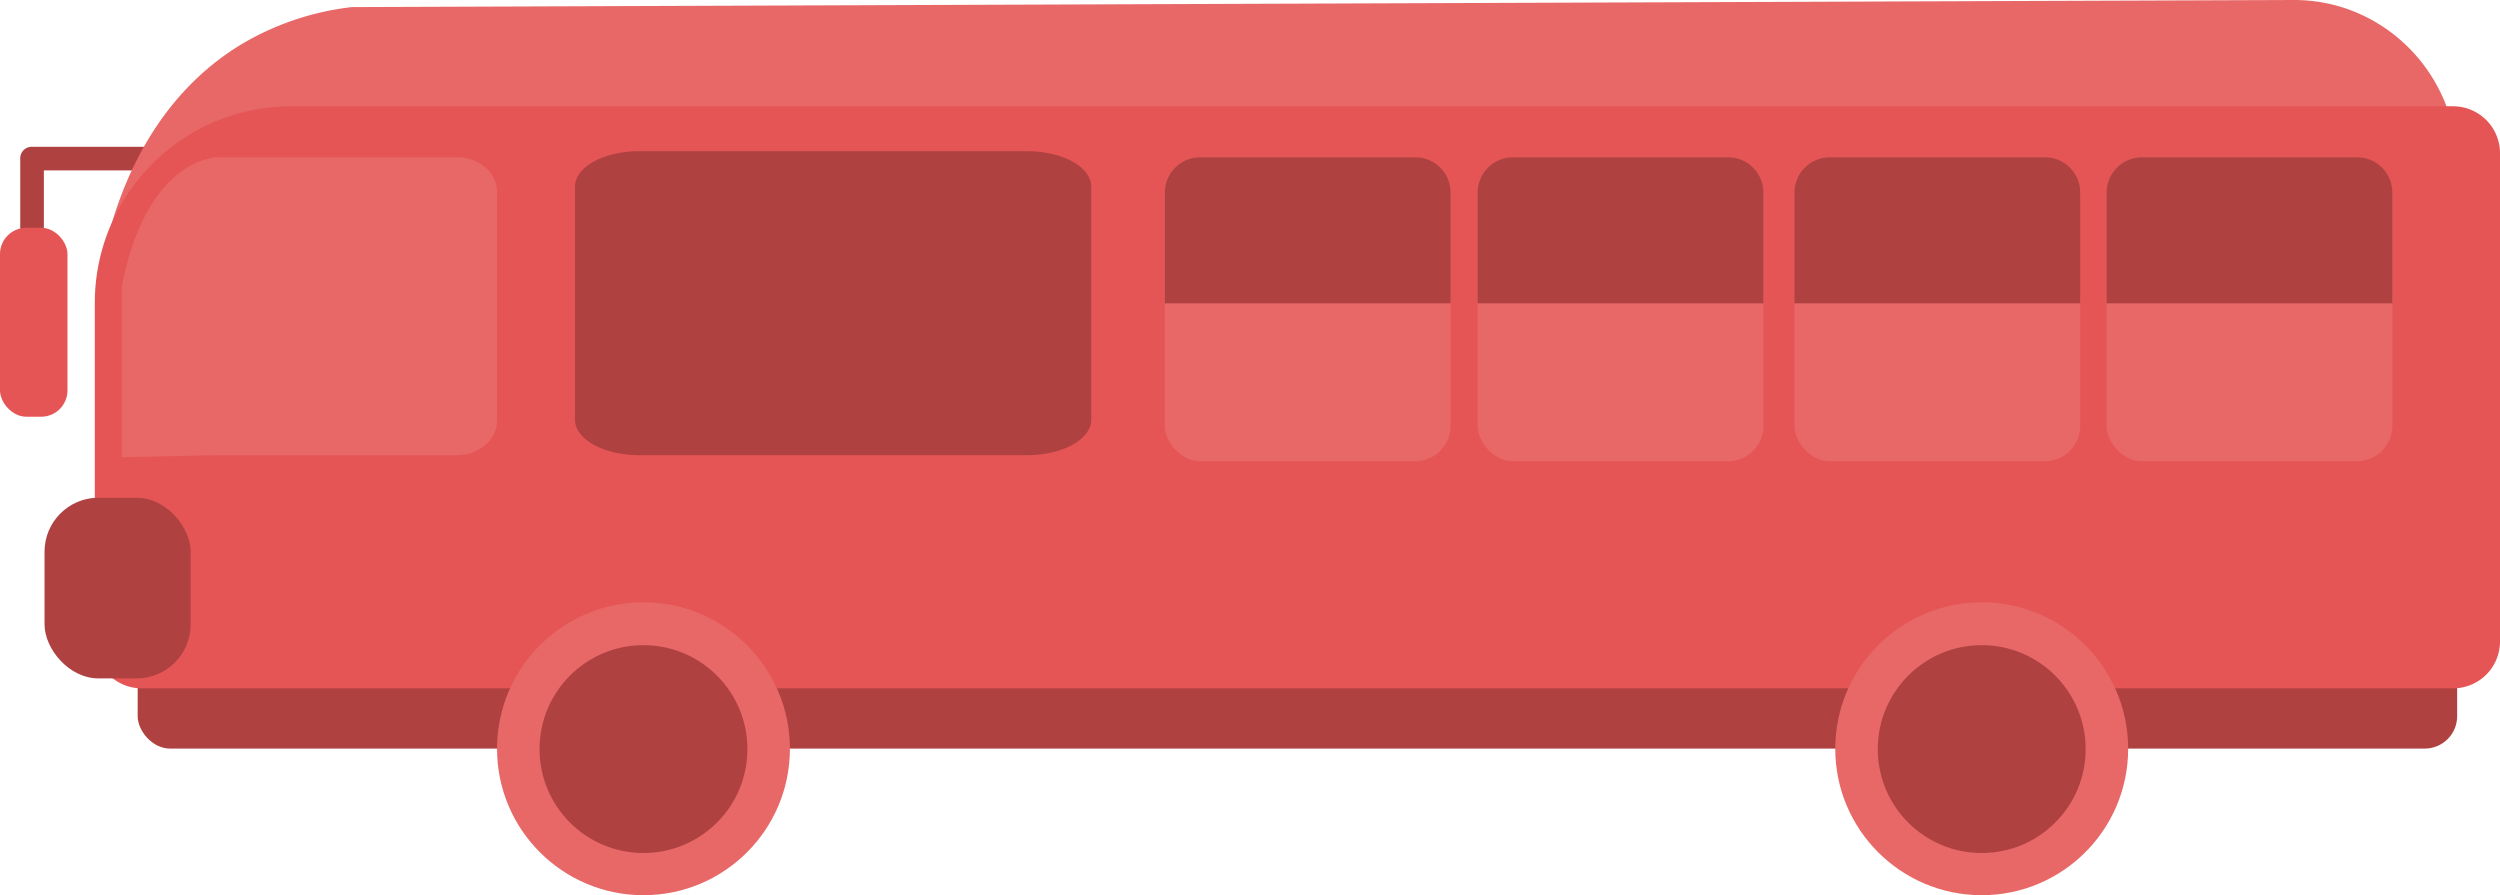 <svg xmlns="http://www.w3.org/2000/svg" viewBox="0 0 740.9 265.3">
    <path d="M46.9,43.5H9.4A3.4,3.4,0,0,0,6,47H6v.4H6v57.5a3.4,3.4,0,0,0,3.4,3.4h.2a3.4,3.4,0,0,0,3.4-3.4V50.5H44.7Z" fill="#af4141"/>
    <rect y="67.5" width="20" height="56" rx="7.8" transform="translate(20 191) rotate(-180)" fill="#e55555"/>
    <rect x="40.8" y="168.3" width="687.4" height="53.55" rx="9.6" fill="#af4141"/>
    <path d="M28.5,90.6c.5-6.5,4.7-53.9,42.6-77.2A82.1,82.1,0,0,1,104.3,2.1L679.9,0c26.6,0,48.3,21.9,48.3,48.9C728.2,48.9,28.4,98.6,28.5,90.6Z" fill="#e86767"/>
    <path d="M86.3,31.5H727a13.9,13.9,0,0,1,13.9,13.9V190.2A13.9,13.9,0,0,1,727,204H42a13.9,13.9,0,0,1-13.9-13.9V89.7A58.2,58.2,0,0,1,86.3,31.5Z" fill="#e55555"/>
    <rect x="624.3" y="46.6" width="84.7" height="90.11" rx="10.5" fill="#e86767"/>
    <path d="M709,57.1V89.9H624.3V57.1a10.5,10.5,0,0,1,10.5-10.5h63.7A10.5,10.5,0,0,1,709,57.1Z" fill="#af4141"/>
    <rect x="531.8" y="46.6" width="84.7" height="90.11" rx="10.5" fill="#e86767"/>
    <path d="M616.5,57.1V89.9H531.8V57.1a10.5,10.5,0,0,1,10.5-10.5H606A10.5,10.5,0,0,1,616.5,57.1Z" fill="#af4141"/>
    <rect x="437.9" y="46.6" width="84.7" height="90.11" rx="10.5" fill="#e86767"/>
    <path d="M522.6,57.1V89.9H437.9V57.1a10.5,10.5,0,0,1,10.5-10.5h63.7A10.5,10.5,0,0,1,522.6,57.1Z" fill="#af4141"/>
    <rect x="345.2" y="46.6" width="84.7" height="90.11" rx="10.5" fill="#e86767"/>
    <path d="M429.9,57.1V89.9H345.2V57.1a10.5,10.5,0,0,1,10.5-10.5h63.7A10.5,10.5,0,0,1,429.9,57.1Z" fill="#af4141"/>
    <path d="M323.4,55.3v69.1c0,5.8-8.5,10.5-19,10.5h-115c-10.5,0-19-4.7-19-10.5V55.3c0-5.8,8.5-10.5,19-10.5h115C314.9,44.8,323.4,49.5,323.4,55.3Z" fill="#af4141"/>
    <path d="M147.3,56.9v67.7c0,5.7-5.3,10.3-11.8,10.3H63.9l-27.8.6V85.1c.8-4.3,4.9-26.8,19.5-35.5a21.8,21.8,0,0,1,8.3-3h71.6C142,46.6,147.3,51.2,147.3,56.9Z" fill="#e86767"/>
    <rect x="13.2" y="147.5" width="43.3" height="53.55" rx="16" fill="#af4141"/>
    <circle cx="190.7" cy="221.9" r="43.4" fill="#e86767"/>
    <circle cx="190.7" cy="222" r="30.8" fill="#af4141"/>
    <circle cx="587.3" cy="221.9" r="43.4" fill="#e86767"/>
    <circle cx="587.3" cy="222" r="30.8" fill="#af4141"/>
</svg>
